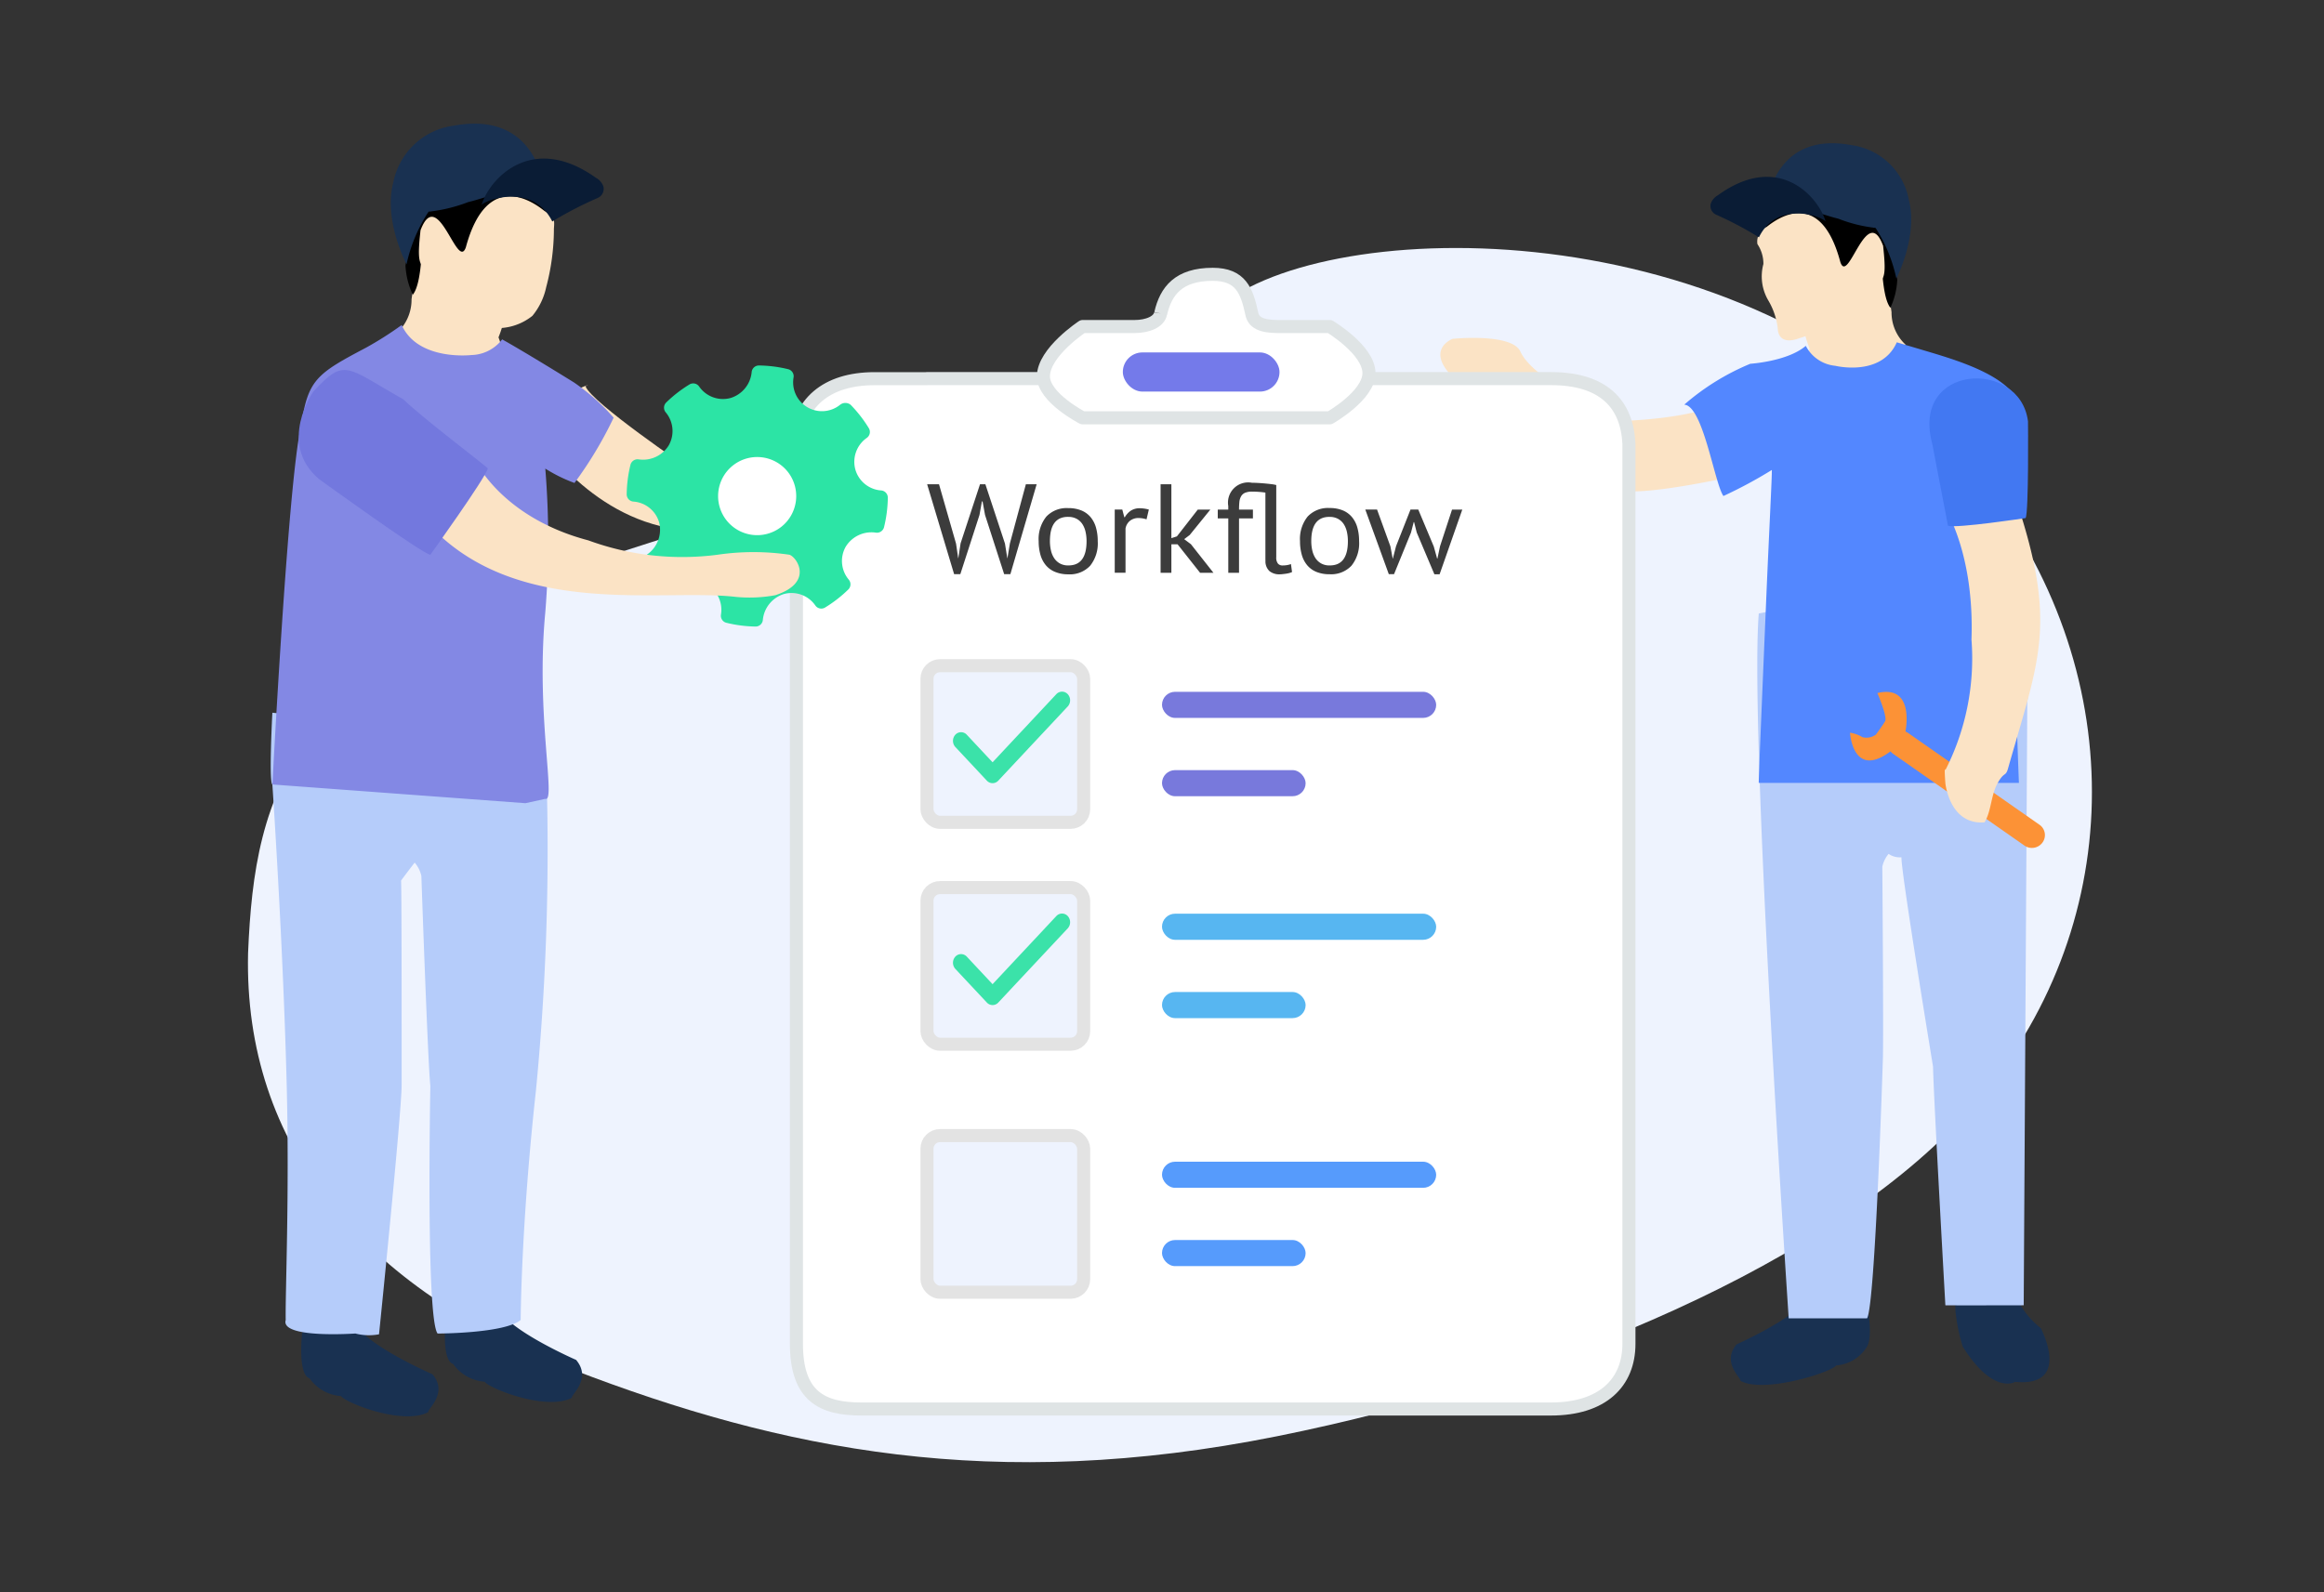 <svg id="icon" xmlns="http://www.w3.org/2000/svg" width="178" height="122" viewBox="0 0 178 122">
  <rect x="0" y="0" width="178" height="122" fill="#333333" stroke="none"/>
  <defs>
    <style>
      .cls-1, .cls-12 {
        fill: #eef3fe;
      }

      .cls-1, .cls-10, .cls-16, .cls-17, .cls-18, .cls-19, .cls-2, .cls-20, .cls-21, .cls-3, .cls-4, .cls-5, .cls-6, .cls-7, .cls-8, .cls-9 {
        fill-rule: evenodd;
      }

      .cls-2 {
        fill: #193151;
      }

      .cls-3 {
        fill: #fbe3c5;
      }

      .cls-5 {
        fill: #0a1c35;
      }

      .cls-6 {
        fill: #b5ccfa;
      }

      .cls-7 {
        fill: #5387ff;
      }

      .cls-8 {
        fill: #fc9236;
      }

      .cls-9 {
        fill: #4278f2;
      }

      .cls-10, .cls-20 {
        fill: #fff;
      }

      .cls-10 {
        stroke: #dfe4e5;
      }

      .cls-10, .cls-12 {
        stroke-linejoin: round;
        stroke-width: 1px;
      }

      .cls-11 {
        fill: #747aea;
      }

      .cls-12 {
        stroke: #e3e3e3;
      }

      .cls-13 {
        fill: #7879dc;
      }

      .cls-14 {
        fill: #57b6f1;
      }

      .cls-15 {
        fill: #569bfc;
      }

      .cls-16 {
        fill: #3c3c3c;
      }

      .cls-17 {
        fill: #3be2a9;
      }

      .cls-18 {
        fill: #8388e4;
      }

      .cls-19 {
        fill: #2ce4a5;
      }

      .cls-21 {
        fill: #7378de;
      }
    </style>
  </defs>
  <path class="cls-1" d="M19,73.019c0.518-12.348,3.106-22.638,28.987-30.87S81.739,30.287,94.68,22.569c10.426-6.394,42.473-5.832,57.974,15.435,10.784,14.8,10.007,34.037-2.07,47.334-10.26,11.3-31.5,20.432-52.8,24.7-21.692,4.344-37.893,1.057-53.939-5.117S18.655,87.768,19,73.019Z"/>
  <g id="icon-2" data-name="icon">
    <g id="illustrator">
      <path class="cls-2" d="M153.484,96.9a16.7,16.7,0,0,1,.945,2.457,6.325,6.325,0,0,0,1.877,2.391s2.336,4.394-1.757,4.134c-4.071-.259-0.221-0.009-0.221-0.009s-1.67,1.008-4-2.715a13.792,13.792,0,0,1-.55-2.668c-0.072-1.27-.151-3.162-0.128-3.24A34.609,34.609,0,0,1,153.484,96.9Z"/>
      <path class="cls-3" d="M135.9,35.778s-7.745,1.945-11.094,1.869a8,8,0,0,1-5.123-2.619s-5.074-4.4-6.052-5.563a2.343,2.343,0,0,1-2.135-.352c-2.5-2.328-.232-3.154-0.232-3.154s4.54-.468,5.19.981c0.841,1.873,5.146,4.03,7.394,5.316,0,0,6.33-.053,8.987-1.858C132.836,30.4,136.474,34.624,135.9,35.778Z"/>
      <path class="cls-2" d="M143,100s0.543,2.541-.089,3.3a3.021,3.021,0,0,1-2.271,1.307c-0.37.524-5.526,2.17-7.334,1.183,0.062-.234-1.457-1.393-0.306-2.792,0,0,5.293-2.355,5.621-3.94Z"/>
      <g id="Group_10_copy" data-name="Group 10 copy">
        <path class="cls-3" d="M144.258,20.434a0.943,0.943,0,0,1-.91.981s0.033,1.665-.845,2.1a16.448,16.448,0,0,1-4.433,1.245,9.233,9.233,0,0,0,.533,1.957c-1.362,3.506,4.072,2.509,7.35-.312a3.346,3.346,0,0,1-1.076-2.488C144.7,22.479,144.188,21.82,144.258,20.434Z"/>
        <g>
          <path class="cls-4" d="M144.788,23.58a5.757,5.757,0,0,0,.528-2.139,9.748,9.748,0,0,0-1.173-3.543,2.164,2.164,0,0,0-1.228-.823,15.069,15.069,0,0,1-3.969-1.084s-3.821-.9-4.3,2.08c0,0,2.253-2.586,4.375-1.252,0,0,1.145.5,1.825,3.228,0.082,0.265.51,0.935,1.069-.266,0,0,1.107-2.535,1.933-1.646C144.214,18.7,143.97,22.522,144.788,23.58Z"/>
          <path class="cls-3" d="M143.77,21.674a3.781,3.781,0,0,1-.846,2.084,9.245,9.245,0,0,1-3.3,1.567l-1.825.592c-0.265.1-1.581,0.561-1.642-.784a5.411,5.411,0,0,0-.724-2.124,3.636,3.636,0,0,1-.37-2.785,2.7,2.7,0,0,0-.458-1.523,1.235,1.235,0,0,1,.71-1.321c0.634-.5,4.075-3.2,5.642,2.7,0.61,1.815,2.022-4.614,3.274-1.251C144.45,20.854,144.394,21.449,143.77,21.674Z"/>
          <path class="cls-2" d="M135.153,16.77s0.082-6.877,6.674-5.648A5.183,5.183,0,0,1,146.2,15.3c0.729,2.8-.955,6.033-0.955,6.033a11.654,11.654,0,0,0-1.55-3.81c-0.119-.156-0.091-0.026-0.217-0.084a11.066,11.066,0,0,1-2.678-.685C139.071,16.342,137.144,15.24,135.153,16.77Z"/>
          <path class="cls-5" d="M131.572,14.963c4.609-3.347,7.663.043,8.258,2-0.427-.45-3.752-1.575-5.109,1.218a26.769,26.769,0,0,0-3.249-1.72,0.735,0.735,0,0,1-.444-0.852A1.153,1.153,0,0,1,131.572,14.963Z"/>
        </g>
      </g>
      <path class="cls-6" d="M134.708,47C133.98,56.024,137,101,137,101h6c0.627-.932,1.214-19.887,1.214-19.887,0.057-1.662-.043-14.721-0.043-14.721a2.29,2.29,0,0,1,.481-0.975,1.5,1.5,0,0,0,.984.261c-0.051,1.022,2.419,16.033,2.419,16.033C148.1,84.1,149,100,149,100c0.43,0.014,6,0,6,0l0.276-46.345C155.541,53.482,154.634,43,154.634,43Z"/>
      <path class="cls-7" d="M129,31a18.4,18.4,0,0,1,5.058-3.131s2.855-.176,4.252-1.373a2.845,2.845,0,0,0,2.258,1.528s3.53,0.873,4.711-1.8l2.466,0.735c2.771,0.825,7.338,2.26,6.975,4.982-0.973,7.288-.086,28.04-0.086,28.04H134.708c-0.025.008,0.276-7.085,0.563-13.893,0.226-5.362.458-9.639,0.437-10.083A34.527,34.527,0,0,1,132,38C131.311,37.011,130.447,31.091,129,31Z"/>
      <path class="cls-8" d="M145.947,56.015s0.746-3.611-2.155-2.919c0,0,.795,1.822.588,2.168s-0.7,1.013-.7,1.013a1.23,1.23,0,0,1-1.03.2,2.575,2.575,0,0,0-.955-0.342s0.214,3.593,3.1,1.429l0.024,0.021a0.988,0.988,0,0,0,.208.187l10.05,7.023a1,1,0,0,0,1.374-.265,0.964,0.964,0,0,0-.257-1.355l-10.049-7.023a0.991,0.991,0,0,0-.177-0.094Z"/>
      <path class="cls-3" d="M149,39s2.231,3.413,2,10a18.849,18.849,0,0,1-2,10s-0.108-.443,0,1c0,0,.311,3.216,3,3,0.523-.853.484-2.078,1-3s0.611-.465.8-1.129c2.435-8.582,3.831-11.1.479-20.991Z"/>
      <path class="cls-9" d="M155.145,39.69s-5.293.8-5.949,0.589c0.009-.031-0.866-4.487-1.2-6.279-1.669-6.131,6.719-6.547,7.332-1.723C155.332,32.277,155.392,39.285,155.145,39.69Z"/>
    </g>
    <g id="icon-3" data-name="icon">
      <path id="Forma_1" data-name="Forma 1" class="cls-10" d="M70.963,29.011H66.978c-3.726,0-5.834,1.909-5.978,4.959v68.976c0,4.054,1.993,5,4.981,5h52.806c3.949,0,5.977-2.012,5.977-5V34.006c-0.143-3.05-1.939-5-5.977-5H70.963Z"/>
      <path id="Forma_1_copy_6" data-name="Forma 1 copy 6" class="cls-10" d="M88.9,24.016c0.4-1.748,1.39-3,3.985-3,2.143,0,2.615,1.259,2.989,3,0.122,0.668.7,1,1.993,1h3.985s3,1.8,3,3.569c0,1.724-3,3.425-3,3.425H82.918s-3-1.54-3-3.175c0-1.849,3-3.819,3-3.819H86.9c0.979,0,1.878-.353,1.993-1"/>
      <rect id="Rounded_Rectangle_602" data-name="Rounded Rectangle 602" class="cls-11" x="86" y="27" width="12" height="3" rx="1.5" ry="1.5"/>
      <g id="tick-1">
        <rect id="Rounded_Rectangle_601" data-name="Rounded Rectangle 601" class="cls-12" x="71" y="51" width="12" height="12" rx="1" ry="1"/>
        <g id="Line">
          <rect id="Rounded_Rectangle_603" data-name="Rounded Rectangle 603" class="cls-13" x="89" y="53" width="21" height="2" rx="1" ry="1"/>
          <rect id="Rounded_Rectangle_603_copy" data-name="Rounded Rectangle 603 copy" class="cls-13" x="89" y="59" width="11" height="2" rx="1" ry="1"/>
        </g>
        <g id="Line-1">
          <rect id="Rounded_Rectangle_603-2" data-name="Rounded Rectangle 603" class="cls-14" x="89" y="70" width="21" height="2" rx="1" ry="1"/>
          <rect id="Rounded_Rectangle_603_copy-2" data-name="Rounded Rectangle 603 copy" class="cls-14" x="89" y="76" width="11" height="2" rx="1" ry="1"/>
        </g>
        <g id="Line-1_copy" data-name="Line-1 copy">
          <rect id="Rounded_Rectangle_603-3" data-name="Rounded Rectangle 603" class="cls-15" x="89" y="89" width="21" height="2" rx="1" ry="1"/>
          <rect id="Rounded_Rectangle_603_copy-3" data-name="Rounded Rectangle 603 copy" class="cls-15" x="89" y="95" width="11" height="2" rx="1" ry="1"/>
        </g>
      </g>
      <g id="tick-2">
        <rect id="Rounded_Rectangle_601-2" data-name="Rounded Rectangle 601" class="cls-12" x="71" y="68" width="12" height="12" rx="1" ry="1"/>
      </g>
      <g id="tick-3">
        <rect id="Rounded_Rectangle_601-3" data-name="Rounded Rectangle 601" class="cls-12" x="71" y="87" width="12" height="12" rx="1" ry="1"/>
      </g>
      <path id="Workflow" class="cls-16" d="M71.921,37.1H71.012l2.066,6.888h0.475l1.467-4.534,0.186-1.037h0.052l0.186,1.027,1.467,4.544h0.475L79.4,37.1H78.573l-1.221,4.524-0.19,1.143h-0.01l-0.18-1.124-1.5-4.544H75.061l-1.487,4.524L73.4,42.769h-0.01l-0.165-1.124Zm7.767,5.4a2.164,2.164,0,0,0,.413.8,1.816,1.816,0,0,0,.708.513A2.6,2.6,0,0,0,81.816,44a2.132,2.132,0,0,0,1.678-.654,2.741,2.741,0,0,0,.584-1.884,3.79,3.79,0,0,0-.134-1.042,2.168,2.168,0,0,0-.413-0.8,1.819,1.819,0,0,0-.708-0.514,2.6,2.6,0,0,0-1.007-.179,2.132,2.132,0,0,0-1.678.654,2.741,2.741,0,0,0-.584,1.884A3.78,3.78,0,0,0,79.688,42.5Zm2.128-2.9a1.316,1.316,0,0,1,.651.15,1.228,1.228,0,0,1,.434.4,1.8,1.8,0,0,1,.243.591,3.208,3.208,0,0,1,.078.717q0,1.87-1.4,1.86a1.281,1.281,0,0,1-.651-0.155,1.266,1.266,0,0,1-.434-0.407,1.794,1.794,0,0,1-.243-0.591,3.162,3.162,0,0,1-.078-0.707q0-1.87,1.4-1.86h0Zm6.177-.562a2.694,2.694,0,0,0-.671-0.1,1.25,1.25,0,0,0-.7.179,1.528,1.528,0,0,0-.47.509H86.113l-0.155-.591H85.38v4.844h0.826V40.492a0.972,0.972,0,0,1,.32-0.576,1.025,1.025,0,0,1,.7-0.228,1.977,1.977,0,0,1,.589.1Zm3.925,4.844h1.023l-1.725-2.189L90.7,41.306l0.424-.32,1.58-1.947H91.742l-1.6,2.054-0.424.136V37.1H88.892v6.781h0.826V41.7h0.475Zm5.01-.969a1.021,1.021,0,0,0,.3.838A1.182,1.182,0,0,0,98,44a2.236,2.236,0,0,0,.238-0.015q0.134-.015.269-0.034a1.941,1.941,0,0,0,.253-0.053,1.357,1.357,0,0,0,.2-0.073l-0.083-.61a1.756,1.756,0,0,1-.351.087,2.4,2.4,0,0,1-.3.019,0.44,0.44,0,0,1-.346-0.145,0.725,0.725,0,0,1-.129-0.484V37.159a2.89,2.89,0,0,0-.377-0.068q-0.232-.029-0.5-0.053T96.359,37q-0.258-.015-0.465-0.014a1.546,1.546,0,0,0-1.818,1.782v0.271H93.271v0.678h0.806v4.166H94.9V39.717h1.064V39.039H94.9q0-.32.026-0.576a1.081,1.081,0,0,1,.129-0.436,0.655,0.655,0,0,1,.3-0.271,1.357,1.357,0,0,1,.553-0.092q0.279,0,.568.024t0.444,0.053v5.173Zm2.778-.412a2.163,2.163,0,0,0,.413.8,1.816,1.816,0,0,0,.708.513,2.6,2.6,0,0,0,1.007.179,2.133,2.133,0,0,0,1.678-.654,2.741,2.741,0,0,0,.584-1.884,3.766,3.766,0,0,0-.135-1.042,2.157,2.157,0,0,0-.413-0.8,1.822,1.822,0,0,0-.707-0.514,2.6,2.6,0,0,0-1.007-.179,2.133,2.133,0,0,0-1.679.654,2.741,2.741,0,0,0-.584,1.884A3.78,3.78,0,0,0,99.706,42.5Zm2.128-2.9a1.314,1.314,0,0,1,.65.15,1.227,1.227,0,0,1,.434.4,1.811,1.811,0,0,1,.243.591,3.191,3.191,0,0,1,.077.717q0,1.87-1.4,1.86a1.281,1.281,0,0,1-.651-0.155,1.266,1.266,0,0,1-.434-0.407,1.807,1.807,0,0,1-.243-0.591,3.2,3.2,0,0,1-.077-0.707q0-1.87,1.405-1.86h0Zm6.2-.562-1.105,2.8-0.248.959h-0.01l-0.176-.94-1.022-2.819h-0.9l1.8,4.95h0.4l1.3-3.187,0.207-.8h0.031l0.2,0.794,1.353,3.2h0.4L112,39.039h-0.785l-0.92,2.809-0.2.949h-0.021l-0.258-.93-1.188-2.829h-0.6Z"/>
      <path id="Forma_1-2" data-name="Forma 1" class="cls-17" d="M80.906,53.182L76.023,58.4,74.049,56.29a0.593,0.593,0,0,0-.878,0,0.7,0.7,0,0,0,0,.938l2.413,2.577a0.593,0.593,0,0,0,.878,0v0l5.32-5.684a0.7,0.7,0,0,0,0-.938A0.593,0.593,0,0,0,80.906,53.182Z"/>
      <path id="Forma_1_copy_9" data-name="Forma 1 copy 9" class="cls-17" d="M80.906,70.182L76.023,75.4,74.049,73.29a0.593,0.593,0,0,0-.878,0,0.7,0.7,0,0,0,0,.938l2.413,2.577a0.593,0.593,0,0,0,.878,0v0l5.32-5.684a0.7,0.7,0,0,0,0-.938A0.593,0.593,0,0,0,80.906,70.182Z"/>
    </g>
    <g id="illutrator">
      <g id="illustrator-2" data-name="illustrator">
        <path class="cls-3" d="M40.563,32.5s3.6,6.238,10,7.8c1.29,0.367,3.777-.367,2.4,0,3.488-.929,1.563-2.8,1.563-2.8l-1.763-1.6s-7.455-5.051-7.919-6.309C46.065,29.032,40.584,31.156,40.563,32.5Z"/>
        <path class="cls-2" d="M34.144,100.984s-0.37,3.224.566,3.512a3.207,3.207,0,0,0,2.409,1.358c0.393,0.545,4.764,2.257,6.681,1.231-0.066-.243,1.546-1.449.325-2.9,0,0-5.616-2.449-5.963-4.1Z"/>
        <path id="Shape_121_copy" data-name="Shape 121 copy" class="cls-2" d="M23.144,102.084s-0.37,3.224.566,3.512a3.207,3.207,0,0,0,2.409,1.358c0.393,0.545,4.764,2.257,6.681,1.231-0.066-.243,1.546-1.449.325-2.9,0,0-5.616-2.449-5.963-4.1Z"/>
        <g id="Group_10_copy-2" data-name="Group 10 copy">
          <path class="cls-3" d="M32.181,19.308a0.984,0.984,0,0,0,.965,1.02s-0.035,1.731.9,2.188a17.711,17.711,0,0,0,4.7,1.295,9.45,9.45,0,0,1-.565,2.034c1.445,3.646-4.321,2.609-7.8-.324a3.443,3.443,0,0,0,1.141-2.587C31.71,21.434,32.255,20.749,32.181,19.308Z"/>
          <g>
            <path class="cls-4" d="M31.618,22.579a5.887,5.887,0,0,1-.56-2.224A10.015,10.015,0,0,1,32.3,16.671a2.3,2.3,0,0,1,1.3-.856,16.249,16.249,0,0,0,4.212-1.127s4.054-.935,4.557,2.163c0,0-2.39-2.688-4.641-1.3,0,0-1.215.515-1.937,3.356-0.087.276-.541,0.973-1.134-0.277,0,0-1.175-2.636-2.051-1.712C32.227,17.51,32.486,21.479,31.618,22.579Z"/>
            <path class="cls-3" d="M32.7,20.6a3.889,3.889,0,0,0,.9,2.167c0.772,0.606.463,0.814,4.024,2.347a4.29,4.29,0,0,0,3.154-.917,5.129,5.129,0,0,0,1.058-2.205,17.432,17.432,0,0,0,.589-4.482c0.091-.976-0.125-0.942-0.754-1.373C41,15.611,37.344,12.8,35.682,18.94c-0.647,1.888-2.146-4.8-3.473-1.3C31.977,19.745,32.037,20.364,32.7,20.6Z"/>
            <path class="cls-2" d="M41.84,15.5s-0.087-7.151-7.08-5.873a5.445,5.445,0,0,0-4.635,4.345c-0.774,2.914,1.013,6.273,1.013,6.273a11.975,11.975,0,0,1,1.645-3.962c0.126-.162.1-0.028,0.23-0.087a11.94,11.94,0,0,0,2.841-.712C37.684,15.053,39.728,13.907,41.84,15.5Z"/>
            <path class="cls-5" d="M45.64,13.619c-4.89-3.48-8.13.045-8.761,2.083,0.453-.468,3.98-1.638,5.421,1.266a28.614,28.614,0,0,1,3.447-1.788,0.762,0.762,0,0,0,.471-0.886A1.206,1.206,0,0,0,45.64,13.619Z"/>
          </g>
        </g>
        <path class="cls-6" d="M41.762,56.8a190.352,190.352,0,0,1-.712,26.732c-1.151,10.455-1.169,17.592-1.169,17.592-1.236,1.038-6.366,1.04-6.366,1.04C32.61,100.987,32.962,83.2,32.962,83.2c-0.2-1.9-.689-16.1-0.689-16.1a2.363,2.363,0,0,0-.511-1.013c-0.25.309-1.043,1.371-1.043,1.371,0.054,1.062.043,15.745,0.043,15.745-0.044,2.483-1.731,19.018-1.731,19.019a4.1,4.1,0,0,1-1.811-.06h0s-5.772.411-5.337-1.035c-0.042-1.958.29-9.493,0.078-17.924-0.274-10.958-1.1-23.1-1.1-23.1-0.281-.18,0-5.5,0-5.5Z"/>
        <path class="cls-18" d="M47,32a16.228,16.228,0,0,0-3.038-2.7s-3.64-2.262-5.5-3.3A3.056,3.056,0,0,1,36.1,27.2s-4.081.474-5.334-2.3a26.188,26.188,0,0,1-2.746,1.744c-3.765,1.986-4.438,2.45-4.954,5.956-1,4.125-2.2,27.5-2.2,27.5l19.379,1.434,1.521-.334c0.849,0.288-.742-6.447,0-14.3a68.12,68.12,0,0,0,0-11A11.658,11.658,0,0,0,44,37,30.3,30.3,0,0,0,47,32Z"/>
      </g>
      <path id="Forma_1_copy_13" data-name="Forma 1 copy 13" class="cls-19" d="M65.148,31.008a0.651,0.651,0,0,0-.81.008,2.208,2.208,0,0,1-3.557-2.1,0.555,0.555,0,0,0-.416-0.632A9.9,9.9,0,0,0,58.132,28a0.556,0.556,0,0,0-.561.516,2.3,2.3,0,0,1-1.621,1.977,2.221,2.221,0,0,1-2.4-.88,0.555,0.555,0,0,0-.746-0.158,9.984,9.984,0,0,0-1.777,1.38,0.557,0.557,0,0,0-.038.756,2.225,2.225,0,0,1,.234,2.524,2.311,2.311,0,0,1-2.3,1.08,0.558,0.558,0,0,0-.634.414A9.928,9.928,0,0,0,48,37.865a0.556,0.556,0,0,0,.515.562,2.216,2.216,0,0,1,1.977,1.622,2.312,2.312,0,0,1-.883,2.4,0.544,0.544,0,0,0-.153.742,10.013,10.013,0,0,0,1.4,1.8,0.661,0.661,0,0,0,.819-0.016,2.193,2.193,0,0,1,2.465-.186,2.224,2.224,0,0,1,1.081,2.293,0.556,0.556,0,0,0,.416.631A9.928,9.928,0,0,0,57.866,48a0.556,0.556,0,0,0,.563-0.516,2.3,2.3,0,0,1,1.619-1.976,2.218,2.218,0,0,1,2.4.878,0.555,0.555,0,0,0,.746.158,9.951,9.951,0,0,0,1.777-1.38,0.556,0.556,0,0,0,.038-0.756,2.222,2.222,0,0,1-.234-2.523,2.308,2.308,0,0,1,2.3-1.08,0.559,0.559,0,0,0,.634-0.415A9.956,9.956,0,0,0,68,38.135a0.555,0.555,0,0,0-.515-0.562,2.216,2.216,0,0,1-1.977-1.621,2.239,2.239,0,0,1,.778-2.328l0.1-.074a0.557,0.557,0,0,0,.16-0.746A10.007,10.007,0,0,0,65.148,31.008Z"/>
      <path id="Forma_1_copy_15" data-name="Forma 1 copy 15" class="cls-20" d="M59.837,40.365a2.993,2.993,0,1,1,.516-4.2A3,3,0,0,1,59.837,40.365Z"/>
      <path class="cls-3" d="M36.427,35.316s2.009,4.333,8.635,6.083a20.907,20.907,0,0,0,9.9,1.1,18.887,18.887,0,0,1,5.5,0c0.567,0.172,1.893,2.132-1.073,3.1a10.885,10.885,0,0,1-3.03.13c-5.722-.658-16.667,1.686-23.4-5.426Z"/>
      <path class="cls-21" d="M32.962,42.5s4.175-5.817,4.4-6.6c0.205,0.04-4.962-3.827-6.468-5.307C26.529,28.153,26.435,27.339,24,30c0,0-2.782,3.955.429,6.7C24.429,36.7,32.411,42.481,32.962,42.5Z"/>
    </g>
  </g>
</svg>
